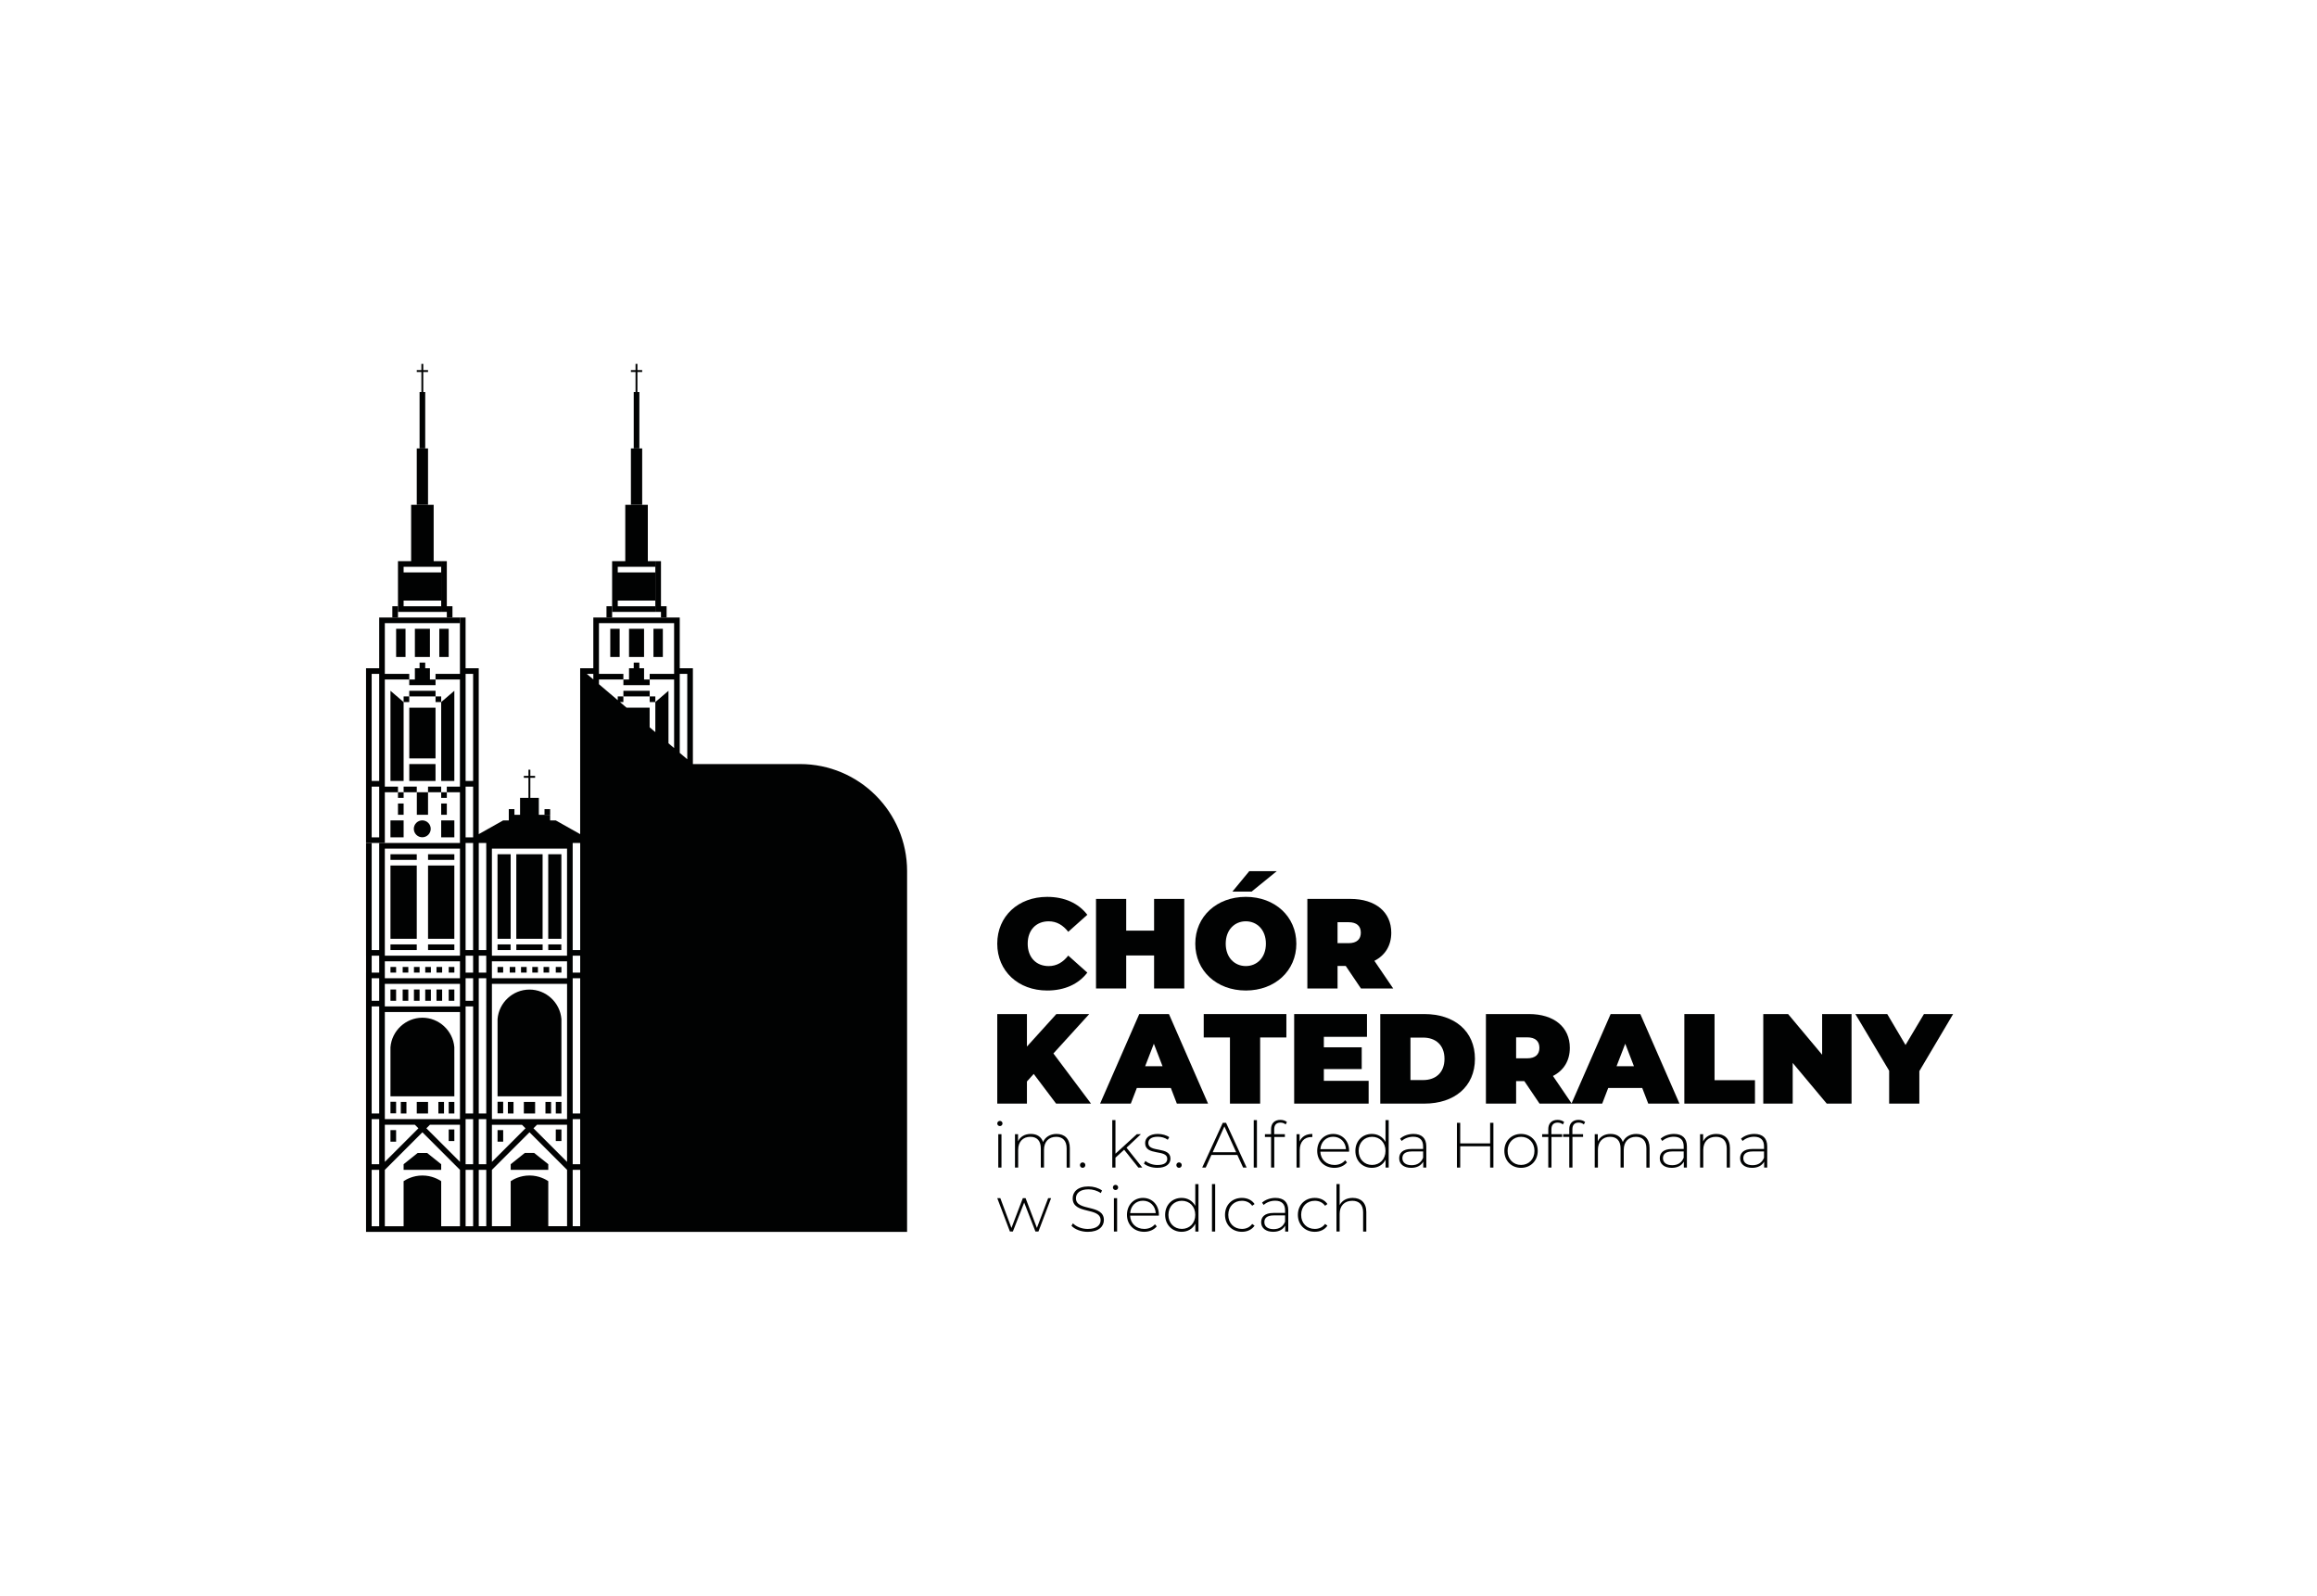 <?xml version="1.0" encoding="utf-8"?>
<!-- Generator: Adobe Illustrator 23.0.5, SVG Export Plug-In . SVG Version: 6.00 Build 0)  -->
<svg version="1.1" xmlns="http://www.w3.org/2000/svg" xmlns:xlink="http://www.w3.org/1999/xlink" x="0px" y="0px"
	 viewBox="0 0 1820.89 1254.03" style="enable-background:new 0 0 1820.89 1254.03;" xml:space="preserve">
<style type="text/css">
	.st0{display:none;}
	.st1{display:inline;fill:none;stroke:#E52421;stroke-width:10;stroke-miterlimit:10;}
	.st2{fill:#010202;}
</style>
<g id="pole_ochronne" class="st0">
	<rect class="st1" width="1820.89" height="1254.03"/>
</g>
<g id="chk">
	<g>
		<path class="st2" d="M822.93,778.4c13.78,0,24.64-5.03,31.57-14.07l-14.98-13.37c-4.12,5.23-9.05,8.24-15.38,8.24
			c-9.85,0-16.49-6.84-16.49-17.59c0-10.76,6.63-17.59,16.49-17.59c6.33,0,11.26,3.02,15.38,8.24l14.98-13.37
			c-6.94-9.05-17.79-14.08-31.57-14.08c-22.62,0-39.21,15.18-39.21,36.8C783.73,763.22,800.31,778.4,822.93,778.4z"/>
		<polygon class="st2" points="885.06,750.86 906.98,750.86 906.98,776.8 930.71,776.8 930.71,706.42 906.98,706.42 906.98,731.35 
			885.06,731.35 885.06,706.42 861.34,706.42 861.34,776.8 885.06,776.8 		"/>
		<path class="st2" d="M979.06,778.4c22.92,0,39.71-15.48,39.71-36.8c0-21.31-16.79-36.8-39.71-36.8
			c-22.92,0-39.71,15.48-39.71,36.8C939.35,762.92,956.14,778.4,979.06,778.4z M979.06,724.01c8.75,0,15.79,6.64,15.79,17.59
			c0,10.96-7.04,17.59-15.79,17.59c-8.75,0-15.79-6.63-15.79-17.59C963.28,730.65,970.32,724.01,979.06,724.01z"/>
		<polygon class="st2" points="1003.4,684.6 981.78,684.6 968.51,700.69 983.59,700.69 		"/>
		<path class="st2" d="M1051.15,759.1h6.44l11.96,17.7h25.34l-14.78-21.72c8.45-4.32,13.27-11.96,13.27-22.12
			c0-16.29-12.47-26.54-32.07-26.54h-33.88v70.38h23.73V759.1z M1051.15,724.72h8.65c6.53,0,9.65,3.12,9.65,8.24
			s-3.12,8.24-9.65,8.24h-8.65V724.72z"/>
		<polygon class="st2" points="807.05,849.88 812.38,843.95 829.97,867.28 857.42,867.28 827.86,827.87 856.02,796.9 830.18,796.9 
			807.05,822.44 807.05,796.9 783.73,796.9 783.73,867.28 807.05,867.28 		"/>
		<path class="st2" d="M918.65,796.9h-23.33l-30.77,70.38h24.13l4.73-12.27h26.74l4.72,12.27h24.53L918.65,796.9z M899.95,837.92
			l6.84-17.69l6.84,17.69H899.95z"/>
		<polygon class="st2" points="1010.94,796.9 945.99,796.9 945.99,815.3 966.6,815.3 966.6,867.28 990.33,867.28 990.33,815.3 
			1010.94,815.3 		"/>
		<polygon class="st2" points="1075.59,849.38 1040.39,849.38 1040.39,840.13 1070.15,840.13 1070.15,823.04 1040.39,823.04 
			1040.39,814.8 1074.28,814.8 1074.28,796.9 1017.07,796.9 1017.07,867.28 1075.59,867.28 		"/>
		<path class="st2" d="M1084.73,867.28h34.69c23.53,0,39.71-13.37,39.71-35.19s-16.19-35.19-39.71-35.19h-34.69V867.28z
			 M1108.46,815.4h9.95c9.95,0,16.79,5.93,16.79,16.69c0,10.76-6.84,16.69-16.79,16.69h-9.95V815.4z"/>
		<path class="st2" d="M1235.23,867.28h23.92l4.72-12.27h26.74l4.73,12.27h24.53l-30.77-70.38h-23.32l-30.69,70.19l-14.65-21.53
			c8.45-4.32,13.27-11.96,13.27-22.12c0-16.29-12.47-26.54-32.07-26.54h-33.88v70.38h23.73v-17.7h6.44l11.96,17.7h25.13H1235.23z
			 M1277.25,820.22l6.84,17.69h-13.67L1277.25,820.22z M1200.14,831.69h-8.65V815.2h8.65c6.53,0,9.65,3.12,9.65,8.24
			C1209.8,828.57,1206.68,831.69,1200.14,831.69z"/>
		<polygon class="st2" points="1379.2,848.88 1347.43,848.88 1347.43,796.9 1323.7,796.9 1323.7,867.28 1379.2,867.28 		"/>
		<polygon class="st2" points="1431.98,828.87 1405.23,796.9 1385.73,796.9 1385.73,867.28 1408.85,867.28 1408.85,835.31 
			1435.6,867.28 1455.1,867.28 1455.1,796.9 1431.98,796.9 		"/>
		<polygon class="st2" points="1512,796.9 1497.52,821.23 1483.15,796.9 1458.11,796.9 1484.65,841.44 1484.65,867.28 
			1508.38,867.28 1508.38,841.74 1534.93,796.9 		"/>
		<path class="st2" d="M785.79,884.93c1.15,0,2.06-0.9,2.06-2.06c0-1.11-0.9-2.01-2.06-2.01c-1.16,0-2.06,0.96-2.06,2.06
			S784.63,884.93,785.79,884.93z"/>
		<rect x="784.53" y="891.31" class="st2" width="2.51" height="26.23"/>
		<path class="st2" d="M830.32,891.11c-5.08,0-8.9,2.51-10.61,6.33c-1.41-4.17-4.87-6.33-9.6-6.33c-4.77,0-8.34,2.16-10.05,5.83
			v-5.63h-2.41v26.23h2.51v-13.97c0-6.23,3.67-10.2,9.6-10.2c5.13,0,8.19,3.12,8.19,9.05v15.13h2.51v-13.97
			c0-6.23,3.67-10.2,9.6-10.2c5.13,0,8.19,3.12,8.19,9.05v15.13h2.51v-15.33C840.77,894.88,836.65,891.11,830.32,891.11z"/>
		<path class="st2" d="M848.72,915.59c0,1.21,0.95,2.16,2.11,2.16c1.15,0,2.11-0.95,2.11-2.16c0-1.21-0.95-2.11-2.11-2.11
			C849.67,913.48,848.72,914.38,848.72,915.59z"/>
		<polygon class="st2" points="897.73,917.55 885.31,901.92 896.62,891.31 893.4,891.31 876.62,906.64 876.62,880.26 874.11,880.26 
			874.11,917.55 876.62,917.55 876.62,909.76 883.45,903.52 894.61,917.55 		"/>
		<path class="st2" d="M909.59,915.53c-3.87,0-7.44-1.46-9.45-3.17l-1.16,2.01c2.06,1.91,6.18,3.37,10.51,3.37
			c6.68,0,10.35-2.91,10.35-7.19c0-10-17.39-4.42-17.39-12.31c0-2.82,2.26-4.92,7.39-4.92c2.82,0,5.68,0.75,7.89,2.36l1.16-2.01
			c-2.06-1.56-5.68-2.56-9-2.56c-6.63,0-9.95,3.22-9.95,7.19c0,10.3,17.39,4.68,17.39,12.31
			C917.33,913.58,915.12,915.53,909.59,915.53z"/>
		<path class="st2" d="M924.48,915.59c0,1.21,0.95,2.16,2.11,2.16c1.16,0,2.11-0.95,2.11-2.16c0-1.21-0.96-2.11-2.11-2.11
			C925.43,913.48,924.48,914.38,924.48,915.59z"/>
		<path class="st2" d="M976.95,917.55h2.76l-16.18-35.18h-2.56l-16.18,35.18h2.76l4.47-9.9h20.4L976.95,917.55z M953.03,905.48
			l9.2-20.3l9.25,20.3H953.03z"/>
		<rect x="985.29" y="880.26" class="st2" width="2.51" height="37.29"/>
		<path class="st2" d="M1006.31,882.22c1.56,0,3.02,0.5,4.07,1.46l1-1.91c-1.25-1.16-3.27-1.71-5.18-1.71
			c-4.67,0-7.28,2.86-7.28,7.24v4.02h-4.83v2.16h4.83v24.07h2.51v-24.07h8.34v-2.16h-8.39v-3.82
			C1001.38,884.03,1003.04,882.22,1006.31,882.22z"/>
		<path class="st2" d="M1021.44,903.88c0-6.48,3.47-10.35,9.3-10.35c0.2,0,0.4,0.05,0.6,0.05v-2.46c-4.92,0-8.39,2.11-10,5.93v-5.73
			h-2.41v26.23h2.51V903.88z"/>
		<path class="st2" d="M1058.58,913.48l-1.46-1.66c-2.01,2.46-5.08,3.67-8.39,3.67c-6.28,0-10.86-4.22-11.11-10.45h22.57
			c0-0.25,0.05-0.5,0.05-0.7c0-7.79-5.33-13.22-12.51-13.22c-7.19,0-12.56,5.53-12.56,13.32c0,7.79,5.58,13.32,13.52,13.32
			C1052.65,917.75,1056.27,916.29,1058.58,913.48z M1047.72,893.32c5.58,0,9.7,4.07,10.05,9.75h-20.1
			C1038.08,897.34,1042.14,893.32,1047.72,893.32z"/>
		<path class="st2" d="M1088.84,897.39c-2.11-3.97-6.03-6.28-10.7-6.28c-7.39,0-12.97,5.43-12.97,13.32
			c0,7.84,5.58,13.32,12.97,13.32c4.72,0,8.69-2.31,10.75-6.38v6.18h2.46v-37.29h-2.51V897.39z M1078.29,915.48
			c-6.03,0-10.55-4.47-10.55-11.05c0-6.58,4.52-11.06,10.55-11.06c6.03,0,10.55,4.47,10.55,11.06
			C1088.84,911.01,1084.32,915.48,1078.29,915.48z"/>
		<path class="st2" d="M1110.81,891.11c-4.07,0-7.89,1.41-10.5,3.72l1.26,1.81c2.16-1.96,5.43-3.32,9.04-3.32
			c5.13,0,7.79,2.61,7.79,7.49v2.11h-9c-7.29,0-9.8,3.37-9.8,7.34c0,4.47,3.57,7.49,9.45,7.49c4.57,0,7.79-1.86,9.45-4.87v4.67h2.41
			v-16.64C1120.91,894.43,1117.29,891.11,1110.81,891.11z M1118.4,909.81c-1.51,3.77-4.58,5.88-9,5.88c-4.62,0-7.29-2.11-7.29-5.53
			c0-3.01,1.91-5.28,7.34-5.28h8.95V909.81z"/>
		<polygon class="st2" points="1171.07,898.55 1147.55,898.55 1147.55,882.37 1144.99,882.37 1144.99,917.55 1147.55,917.55 
			1147.55,900.81 1171.07,900.81 1171.07,917.55 1173.64,917.55 1173.64,882.37 1171.07,882.37 		"/>
		<path class="st2" d="M1195.36,891.11c-7.54,0-13.12,5.53-13.12,13.32c0,7.79,5.58,13.32,13.12,13.32s13.12-5.53,13.12-13.32
			C1208.47,896.64,1202.89,891.11,1195.36,891.11z M1195.36,915.48c-6.03,0-10.55-4.47-10.55-11.05c0-6.58,4.52-11.06,10.55-11.06
			s10.55,4.47,10.55,11.06C1205.91,911.01,1201.39,915.48,1195.36,915.48z"/>
		<path class="st2" d="M1224.16,882.22c1.56,0,3.02,0.5,4.07,1.46l1.01-1.91c-1.25-1.16-3.27-1.71-5.18-1.71
			c-4.67,0-7.29,2.86-7.29,7.24v4.02h-4.82v2.16h4.82v24.07h2.51v-24.07h8.34v-2.16h-8.39v-3.82
			C1219.24,884.03,1220.89,882.22,1224.16,882.22z"/>
		<path class="st2" d="M1233.26,887.29v4.02h-4.82v2.16h4.82v24.07h2.51v-24.07h8.34v-2.16h-8.39v-3.82c0-3.47,1.66-5.28,4.92-5.28
			c1.56,0,3.02,0.5,4.07,1.46l1.01-1.91c-1.26-1.16-3.27-1.71-5.18-1.71C1235.87,880.06,1233.26,882.92,1233.26,887.29z"/>
		<path class="st2" d="M1285.93,891.11c-5.07,0-8.89,2.51-10.6,6.33c-1.41-4.17-4.87-6.33-9.6-6.33c-4.78,0-8.34,2.16-10.05,5.83
			v-5.63h-2.41v26.23h2.51v-13.97c0-6.23,3.67-10.2,9.6-10.2c5.13,0,8.19,3.12,8.19,9.05v15.13h2.51v-13.97
			c0-6.23,3.67-10.2,9.6-10.2c5.13,0,8.19,3.12,8.19,9.05v15.13h2.51v-15.33C1296.38,894.88,1292.26,891.11,1285.93,891.11z"/>
		<path class="st2" d="M1315.6,891.11c-4.07,0-7.89,1.41-10.51,3.72l1.26,1.81c2.16-1.96,5.43-3.32,9.05-3.32
			c5.13,0,7.79,2.61,7.79,7.49v2.11h-9c-7.29,0-9.8,3.37-9.8,7.34c0,4.47,3.57,7.49,9.45,7.49c4.57,0,7.79-1.86,9.45-4.87v4.67h2.41
			v-16.64C1325.7,894.43,1322.08,891.11,1315.6,891.11z M1323.18,909.81c-1.51,3.77-4.57,5.88-9,5.88c-4.62,0-7.29-2.11-7.29-5.53
			c0-3.01,1.91-5.28,7.34-5.28h8.95V909.81z"/>
		<path class="st2" d="M1348.87,891.11c-4.98,0-8.64,2.21-10.4,5.88v-5.68h-2.41v26.23h2.51v-13.97c0-6.23,3.77-10.2,9.95-10.2
			c5.33,0,8.49,3.12,8.49,9.05v15.13h2.51v-15.33C1359.52,894.88,1355.25,891.11,1348.87,891.11z"/>
		<path class="st2" d="M1378.73,891.11c-4.07,0-7.89,1.41-10.5,3.72l1.25,1.81c2.16-1.96,5.43-3.32,9.05-3.32
			c5.12,0,7.79,2.61,7.79,7.49v2.11h-9c-7.29,0-9.8,3.37-9.8,7.34c0,4.47,3.57,7.49,9.45,7.49c4.58,0,7.79-1.86,9.45-4.87v4.67h2.41
			v-16.64C1388.83,894.43,1385.21,891.11,1378.73,891.11z M1386.32,909.81c-1.51,3.77-4.57,5.88-9,5.88c-4.62,0-7.29-2.11-7.29-5.53
			c0-3.01,1.91-5.28,7.34-5.28h8.94V909.81z"/>
		<polygon class="st2" points="814.88,964.95 805.99,941.58 803.83,941.58 794.88,965 786.14,941.58 783.73,941.58 793.68,967.81 
			795.99,967.81 804.89,945.05 813.73,967.81 816.09,967.81 826.04,941.58 823.73,941.58 		"/>
		<path class="st2" d="M845.56,941.68c0-3.87,3.06-7.04,9.9-7.04c3.17,0,6.73,0.95,9.65,2.96l0.95-2.06
			c-2.71-1.96-6.74-3.17-10.6-3.17c-8.65,0-12.46,4.37-12.46,9.35c0,12.97,21.96,6.63,21.96,17.19c0,3.82-3.11,6.88-10.15,6.88
			c-4.72,0-9.2-1.91-11.61-4.42l-1.15,1.91c2.56,2.82,7.59,4.78,12.81,4.78c8.69,0,12.67-4.32,12.67-9.3
			C867.52,946,845.56,952.23,845.56,941.68z"/>
		<path class="st2" d="M876.67,931.13c-1.16,0-2.06,0.96-2.06,2.06s0.91,2.01,2.06,2.01c1.15,0,2.06-0.9,2.06-2.06
			C878.73,932.03,877.82,931.13,876.67,931.13z"/>
		<rect x="875.41" y="941.58" class="st2" width="2.51" height="26.23"/>
		<path class="st2" d="M898.23,941.38c-7.19,0-12.56,5.53-12.56,13.32s5.58,13.32,13.52,13.32c3.97,0,7.59-1.46,9.9-4.27l-1.46-1.66
			c-2.01,2.46-5.07,3.67-8.39,3.67c-6.28,0-10.85-4.22-11.11-10.45h22.57c0-0.25,0.05-0.5,0.05-0.7
			C910.75,946.81,905.42,941.38,898.23,941.38z M888.18,953.34c0.4-5.73,4.47-9.75,10.05-9.75c5.58,0,9.7,4.07,10.05,9.75H888.18z"
			/>
		<path class="st2" d="M939.35,947.66c-2.11-3.97-6.03-6.28-10.71-6.28c-7.39,0-12.97,5.43-12.97,13.32
			c0,7.84,5.58,13.32,12.97,13.32c4.72,0,8.69-2.31,10.76-6.38v6.18h2.46v-37.29h-2.51V947.66z M928.79,965.75
			c-6.03,0-10.55-4.47-10.55-11.05s4.52-11.06,10.55-11.06s10.55,4.47,10.55,11.06S934.82,965.75,928.79,965.75z"/>
		<rect x="952.47" y="930.52" class="st2" width="2.51" height="37.29"/>
		<path class="st2" d="M975.99,943.64c3.27,0,6.18,1.26,8.09,3.92l1.86-1.36c-2.16-3.22-5.78-4.82-9.95-4.82
			c-7.69,0-13.27,5.48-13.27,13.32c0,7.79,5.58,13.32,13.27,13.32c4.17,0,7.79-1.66,9.95-4.82l-1.86-1.36
			c-1.91,2.66-4.83,3.92-8.09,3.92c-6.18,0-10.7-4.42-10.7-11.05C965.29,948.06,969.81,943.64,975.99,943.64z"/>
		<path class="st2" d="M1002.33,941.38c-4.07,0-7.89,1.41-10.5,3.72l1.26,1.81c2.16-1.96,5.43-3.32,9.04-3.32
			c5.13,0,7.79,2.61,7.79,7.49v2.11h-9c-7.29,0-9.8,3.37-9.8,7.34c0,4.47,3.57,7.49,9.45,7.49c4.57,0,7.79-1.86,9.45-4.87v4.67h2.41
			v-16.64C1012.44,944.7,1008.81,941.38,1002.33,941.38z M1009.92,960.07c-1.51,3.77-4.58,5.88-9,5.88c-4.62,0-7.29-2.11-7.29-5.53
			c0-3.01,1.91-5.28,7.34-5.28h8.95V960.07z"/>
		<path class="st2" d="M1033.25,943.64c3.27,0,6.18,1.26,8.09,3.92l1.86-1.36c-2.16-3.22-5.78-4.82-9.95-4.82
			c-7.69,0-13.27,5.48-13.27,13.32c0,7.79,5.58,13.32,13.27,13.32c4.17,0,7.79-1.66,9.95-4.82l-1.86-1.36
			c-1.91,2.66-4.82,3.92-8.09,3.92c-6.18,0-10.7-4.42-10.7-11.05C1022.54,948.06,1027.06,943.64,1033.25,943.64z"/>
		<path class="st2" d="M1063.11,941.38c-4.88,0-8.49,2.11-10.3,5.68v-16.54h-2.51v37.29h2.51v-13.97c0-6.23,3.77-10.2,9.95-10.2
			c5.33,0,8.49,3.12,8.49,9.05v15.13h2.51v-15.33C1073.76,945.15,1069.49,941.38,1063.11,941.38z"/>
		<polygon class="st2" points="331.96,622.59 327.58,622.59 327.58,640.3 331.96,640.3 332.01,640.3 336.38,640.3 336.38,622.59 
			332.01,622.59 		"/>
		<rect x="346.72" y="622.59" class="st2" width="4.43" height="4.43"/>
		<rect x="321.65" y="556.15" class="st2" width="20.62" height="39.86"/>
		<rect x="317.19" y="547.29" class="st2" width="4.43" height="4.43"/>
		<rect x="321.65" y="600.44" class="st2" width="20.62" height="13.29"/>
		<rect x="342.29" y="547.29" class="st2" width="4.43" height="4.43"/>
		<rect x="326.05" y="494.14" class="st2" width="11.81" height="22.15"/>
		<rect x="345.24" y="494.14" class="st2" width="7.38" height="22.15"/>
		<rect x="311.31" y="494.14" class="st2" width="7.38" height="22.15"/>
		<polygon class="st2" points="337.86,525.14 334.17,525.14 334.17,520.71 329.74,520.71 329.74,525.14 326.05,525.14 326.05,534 
			321.62,534 321.62,538.43 326.05,538.43 337.86,538.43 342.29,538.43 342.29,534 337.86,534 		"/>
		<rect x="346.72" y="631.44" class="st2" width="4.43" height="8.86"/>
		<rect x="312.77" y="631.44" class="st2" width="4.43" height="8.86"/>
		<polygon class="st2" points="357.05,542.86 346.72,551.72 346.72,613.73 357.05,613.73 		"/>
		<polygon class="st2" points="306.86,613.73 317.19,613.73 317.19,551.72 306.86,542.86 		"/>
		<polygon class="st2" points="351.15,485.28 355.58,485.28 355.58,476.42 351.15,476.42 351.15,440.99 346.72,440.99 
			346.72,480.85 351.15,480.85 		"/>
		<polygon class="st2" points="331.96,396.7 336.38,396.7 336.38,352.4 331.96,352.4 331.96,352.4 327.53,352.4 327.53,396.7 
			331.96,396.7 		"/>
		<rect x="329.74" y="308.11" class="st2" width="4.43" height="44.29"/>
		<polygon class="st2" points="331.17,308.11 332.64,308.11 332.64,292.33 336.38,292.33 336.38,290.85 332.64,290.85 
			332.64,285.96 331.17,285.96 331.17,290.85 327.53,290.85 327.53,292.33 331.17,292.33 		"/>
		<path class="st2" d="M317.19,480.85h29.53v-4.43h-29.53v-4.43h29.53v-22.15h-29.53v-4.43h29.53v-4.43h-5.91V396.7h0v0H323.1v4.43
			h0v39.86h4.43v0h-10.34v0h-4.43v39.86L317.19,480.85L317.19,480.85z M336.38,401.13L336.38,401.13l0,39.86h0V401.13z"/>
		<rect x="308.33" y="476.42" class="st2" width="4.43" height="8.86"/>
		<rect x="306.86" y="777.61" class="st2" width="4.43" height="8.86"/>
		<rect x="316.45" y="777.61" class="st2" width="4.43" height="8.86"/>
		<rect x="325.31" y="777.61" class="st2" width="4.43" height="8.86"/>
		<rect x="334.18" y="777.61" class="st2" width="4.43" height="8.86"/>
		<rect x="343.03" y="777.61" class="st2" width="4.43" height="8.86"/>
		<rect x="352.63" y="777.61" class="st2" width="4.43" height="8.86"/>
		<rect x="306.86" y="742.17" class="st2" width="20.66" height="4.43"/>
		<rect x="336.4" y="742.17" class="st2" width="20.66" height="4.43"/>
		<rect x="306.86" y="671.31" class="st2" width="20.66" height="4.43"/>
		<rect x="336.4" y="671.31" class="st2" width="20.66" height="4.43"/>
		<path class="st2" d="M302.43,529.57v-39.86h59.06v-4.43h-59.06H298v39.86h-10.34v4.43h0v84.16v4.43h0v39.86v4.43h4.43H298h4.43h0
			v-39.86h10.34v-4.43h-10.34v-4.43V534h19.19v-4.43H302.43z M298,658.02h-5.91v-39.86h0H298V658.02z M298,534v79.73h-5.91v-84.16
			H298V534z"/>
		<rect x="321.62" y="542.86" class="st2" width="20.67" height="4.43"/>
		<rect x="336.38" y="618.16" class="st2" width="10.34" height="4.43"/>
		<rect x="312.77" y="622.59" class="st2" width="4.43" height="4.43"/>
		<rect x="317.2" y="618.16" class="st2" width="10.34" height="4.43"/>
		<rect x="306.86" y="644.73" class="st2" width="10.34" height="13.29"/>
		<rect x="346.72" y="644.73" class="st2" width="10.34" height="13.29"/>
		<rect x="306.86" y="888.11" class="st2" width="4.43" height="9.09"/>
		<rect x="306.86" y="865.84" class="st2" width="4.43" height="9.09"/>
		<rect x="352.63" y="887.6" class="st2" width="4.43" height="9.09"/>
		<rect x="352.63" y="865.96" class="st2" width="4.43" height="9.09"/>
		<rect x="344.51" y="865.96" class="st2" width="4.43" height="9.09"/>
		<rect x="314.98" y="865.96" class="st2" width="4.43" height="9.09"/>
		<rect x="306.87" y="759.89" class="st2" width="4.43" height="4.43"/>
		<rect x="316.46" y="759.89" class="st2" width="4.43" height="4.43"/>
		<rect x="325.32" y="759.89" class="st2" width="4.43" height="4.43"/>
		<rect x="334.19" y="759.89" class="st2" width="4.43" height="4.43"/>
		<rect x="343.04" y="759.89" class="st2" width="4.43" height="4.43"/>
		<rect x="352.64" y="759.89" class="st2" width="4.43" height="4.43"/>
		<polygon class="st2" points="317.19,914.91 317.19,919.34 346.72,919.34 346.72,914.91 335.65,906.06 328.26,906.06 		"/>
		<path class="st2" d="M357.05,830.7v-0.06v-7.66c-1.06-13.1-12.16-23.27-25.23-23.2c-12.98,0.07-23.91,10.2-24.96,23.2
			c0,2.55,0,5.11,0,7.66v0.06v30.83h50.2V830.7z"/>
		<rect x="327.53" y="865.96" class="st2" width="8.86" height="9.09"/>
		<rect x="336.39" y="680.17" class="st2" width="20.66" height="57.58"/>
		<rect x="306.86" y="680.17" class="st2" width="20.66" height="57.58"/>
		
			<ellipse transform="matrix(0.707 -0.707 0.707 0.707 -363.365 425.511)" class="st2" cx="331.96" cy="651.38" rx="6.64" ry="6.64"/>
		<polygon class="st2" points="494.34,538.43 506.16,538.43 510.59,538.43 510.59,534 506.16,534 506.16,525.14 502.46,525.14 
			502.46,520.71 498.04,520.71 498.04,525.14 494.34,525.14 494.34,534 489.92,534 489.92,538.43 		"/>
		<rect x="510.59" y="547.29" class="st2" width="4.43" height="4.43"/>
		<rect x="494.34" y="494.14" class="st2" width="11.81" height="22.15"/>
		<rect x="513.54" y="494.14" class="st2" width="7.38" height="22.15"/>
		<rect x="479.6" y="494.14" class="st2" width="7.38" height="22.15"/>
		<polygon class="st2" points="519.44,485.28 523.87,485.28 523.87,476.42 519.45,476.42 519.45,440.99 515.02,440.99 
			515.02,480.85 519.44,480.85 		"/>
		<polygon class="st2" points="500.25,396.7 504.68,396.7 504.68,352.4 500.25,352.4 500.25,352.4 495.82,352.4 495.82,396.7 
			500.25,396.7 		"/>
		<rect x="498.04" y="308.11" class="st2" width="4.43" height="44.29"/>
		<polygon class="st2" points="499.46,308.11 500.94,308.11 500.94,292.33 504.68,292.33 504.68,290.85 500.94,290.85 
			500.94,285.96 499.46,285.96 499.46,290.85 495.82,290.85 495.82,292.33 499.46,292.33 		"/>
		<path class="st2" d="M485.49,480.85h29.53v-4.43h-29.53v-4.43h29.53v-22.15h-29.53v-4.43h29.53v-4.43h-5.91V396.7h0v0h-17.72v4.43
			h0v39.86h4.43v0h-10.34v0h-4.43v39.86L485.49,480.85L485.49,480.85z M504.68,401.13L504.68,401.13l0,39.86h0V401.13z"/>
		<rect x="476.63" y="476.42" class="st2" width="4.43" height="8.86"/>
		<rect x="489.92" y="542.86" class="st2" width="20.67" height="4.43"/>
		<rect x="391.02" y="742.17" class="st2" width="10.26" height="4.43"/>
		<rect x="430.87" y="742.17" class="st2" width="10.26" height="4.43"/>
		<rect x="405.78" y="742.17" class="st2" width="20.67" height="4.43"/>
		<rect x="391" y="759.89" class="st2" width="4.43" height="4.43"/>
		<rect x="400.6" y="759.89" class="st2" width="4.43" height="4.43"/>
		<rect x="409.46" y="759.89" class="st2" width="4.43" height="4.43"/>
		<rect x="418.32" y="759.89" class="st2" width="4.43" height="4.43"/>
		<rect x="427.17" y="759.89" class="st2" width="4.43" height="4.43"/>
		<rect x="436.77" y="759.89" class="st2" width="4.43" height="4.43"/>
		<rect x="391.01" y="888.1" class="st2" width="4.43" height="9.09"/>
		<rect x="391.01" y="865.84" class="st2" width="4.43" height="9.09"/>
		<rect x="436.78" y="887.6" class="st2" width="4.43" height="9.09"/>
		<rect x="436.78" y="865.96" class="st2" width="4.43" height="9.09"/>
		<rect x="428.66" y="865.96" class="st2" width="4.43" height="9.09"/>
		<rect x="411.68" y="865.96" class="st2" width="8.86" height="9.09"/>
		<rect x="399.13" y="865.96" class="st2" width="4.43" height="9.09"/>
		<polygon class="st2" points="401.35,914.91 401.35,919.34 430.88,919.34 430.88,914.91 419.8,906.05 412.42,906.05 		"/>
		<path class="st2" d="M391.01,861.53h50.2v-52.95h0v-7.72c-1.06-13.1-12.16-23.27-25.23-23.2c-12.98,0.07-23.91,10.2-24.96,23.2
			c0,2.57,0,5.15,0,7.72h0V861.53z"/>
		<rect x="430.85" y="671.31" class="st2" width="10.33" height="66.44"/>
		<rect x="405.76" y="671.31" class="st2" width="20.66" height="66.44"/>
		<rect x="390.99" y="671.31" class="st2" width="10.33" height="66.44"/>
		<rect x="427.92" y="635.87" class="st2" width="4.43" height="4.43"/>
		<path class="st2" d="M628.7,600.44h-84.16l-0.01,0v-70.87h0h0v-4.43h-10.33v-39.86h-4.43v39.86h0v4.43h-19.19V534h19.19v53.89
			l-4.43-3.77v-41.26l-10.33,8.86v23.63l-4.46-3.79v-15.41h-18.13l-5.21-4.43h2.69v-4.43h-4.43v2.95l-14.76-12.55V534h19.19v-4.43
			h-19.19v-39.86h59.06v-4.43h-59.06h-4.43v39.86h-10.34v4.43h0l0,15.04v69.12v4.43h0v37.36l-19.18-10.79h-4.43v-4.43h-4.43h-4.43
			v-13.29h-6.69v-15.78h3.74v-1.48h-3.74v-4.89h-1.48v4.89h-3.64v1.48h3.64v15.78h-6.59v13.29h-4.43v-4.43h-4.43v4.43v0v4.43h-4.43
			l-19.2,10.8v-37.37h0v-4.43v-84.16h0v-4.43h-10.33v-39.86h-4.43v39.86h0v4.43h-19.19V534h19.19v79.73v4.43h0h-10.33v4.43h10.33
			v35.43v4.43h4.43h5.91h0v0h0v84.15h-5.89h-0.01v-79.73v-4.43h-4.43h-59.06H298v4.43v79.73h-5.89v0h-0.01v-84.16h-4.43v88.58h0.01
			v13.29h-0.01v4.43h0v22.15h0v0v84.16v4.43v35.43v4.43v44.29v4.43h4.43H298h4.43h14.76h29.53h14.76h4.43h5.91h4.43v0h0h5.91h4.43
			h14.76h29.53h14.76h4.43h5.89v0h4.43h5.91h4.43h14.76h29.53h14.76h4.43h5.91h0h4.43h0l168.31,0l0.01-283.46
			C712.86,638.12,675.18,600.44,628.7,600.44z M371.82,658.02h-5.91v-39.86h0h5.91V658.02z M371.82,613.73h-5.91V534v-4.43h5.91
			V613.73z M302.43,666.88h59.06v84.16h-59.05v-4.43h-0.01V666.88z M292.09,786.47v-17.72H298v4.43v13.29H292.09z M298,963.64h-5.91
			v-44.29H298V963.64z M298,883.91v31h-5.91v-35.43H298V883.91z M298,795.33v79.73h-5.91V790.9H298V795.33z M298.01,764.32h-5.91
			v-13.29H298v4.43h0.01V764.32z M361.48,963.64h-14.76c0-11.81,0-23.62,0-35.43c-1.97-1.3-7.28-4.43-14.76-4.43
			c-7.48,0-12.79,3.13-14.77,4.43v35.43h-14.76v-44.29l0.01-0.01h0.05v-0.05l29.47-29.47l29.53,29.53V963.64z M302.43,913.08v-29.18
			h23.62l2.78,2.78L302.43,913.08z M361.48,913.08l-26.4-26.4l2.78-2.78h23.62V913.08z M361.48,875.05v4.43H342.3h-6.26h-8.15h-6.26
			h-19.19v-4.43v-79.73h59.06V875.05z M361.48,790.9h-59.06v-4.43h0v-13.29h59.06L361.48,790.9L361.48,790.9L361.48,790.9z
			 M361.49,764.32h-0.01v4.43h0v0h-59.06v0h0.01v-13.29h59.06V764.32z M365.91,786.47v-13.29v-4.43h5.91v17.72H365.91z
			 M371.82,963.64h-5.91v-44.29h5.91V963.64z M371.82,914.91h-5.91v-31v-4.43h5.91V914.91z M371.82,875.05h-5.91v-79.73v-4.43h5.91
			V875.05z M371.82,764.32L371.82,764.32L371.82,764.32l-5.9,0v-13.29h5.89v0h0v0.01h0V764.32z M450.06,662.45h5.9v0h0v0h0v84.15
			h-5.9V662.45z M441.2,658.02h1.19l0,0L441.2,658.02L441.2,658.02z M399.88,662.45h4.43v0h4.43v0h14.75v0h4.43h4.43v0h4.43v0h4.43
			v0h4.42v0L399.88,662.45L399.88,662.45z M391.02,662.45h4.43v0L391.02,662.45L391.02,662.45z M386.57,666.88h59.06v79.73h0h-0.01
			v4.43h0.01v0h-59.04v-4.42h-0.01V666.88z M376.25,746.6v-84.15h5.88v4.43h0.02v79.73h0v0.01h-5.88v-0.01L376.25,746.6
			L376.25,746.6L376.25,746.6z M382.14,755.46v8.86h-5.88v-13.28h5.87v4.42H382.14z M382.15,963.63h-5.91v-44.29h5.91V963.63z
			 M382.15,883.91v31h-5.91v-35.43h0h5.91V883.91z M382.15,875.05h-5.91v-106.3h0.01v0h5.89v4.43h0V875.05z M386.57,764.32v-8.86
			h59.06v13.29h0.01v0h-59.06h0v-4.43H386.57z M410.2,883.91l2.78,2.78l-26.4,26.4v-29.18H410.2z M445.64,963.63h-14.76
			c0-11.81,0-23.62,0-35.43c-1.97-1.3-7.28-4.43-14.76-4.43c-7.48,0-12.79,3.13-14.77,4.43v35.43h-14.76v-44.29l0.01-0.01h0.05
			v-0.05l29.47-29.47l29.53,29.53V963.63z M445.64,913.08l-26.4-26.4l2.78-2.78h23.62V913.08z M445.64,875.05L445.64,875.05l0,4.43
			h-19.19h-6.26h-8.15h-6.26h-19.19v-106.3h59.06V875.05z M455.96,919.34v44.29h-5.89v-44.29L455.96,919.34L455.96,919.34z
			 M455.96,879.48v35.43h-5.89v-31v-4.43h0v0L455.96,879.48L455.96,879.48z M455.96,768.75L455.96,768.75l0,22.15h0v0v84.15h-5.89
			v-106.3h0v0L455.96,768.75L455.96,768.75z M450.06,764.32v-13.29h0v0h5.9v0h0l0,13.29H450.06z M466.29,533.93l-5.12-4.36h5.12
			V533.93z M540.11,596.67l-5.91-5.02V534v-4.43h5.91V596.67z"/>
	</g>
</g>
</svg>
